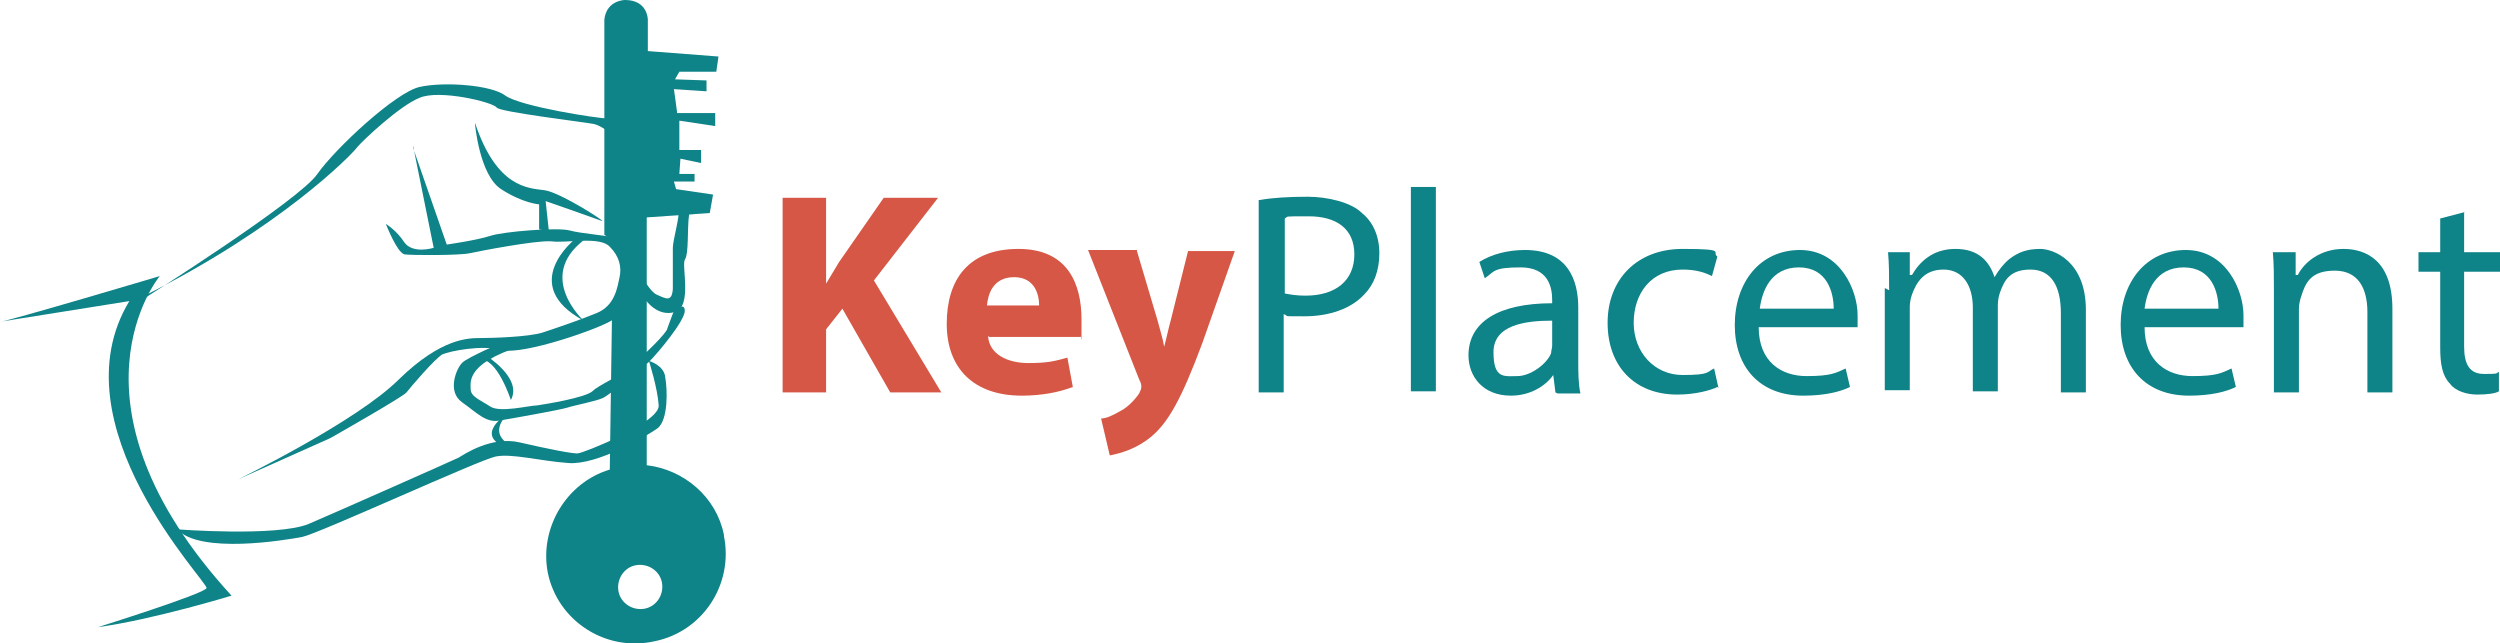 <?xml version="1.0" encoding="UTF-8"?>
<svg id="Layer_1" xmlns="http://www.w3.org/2000/svg" version="1.1" viewBox="0 0 230 59.2">
  <!-- Generator: Adobe Illustrator 29.6.1, SVG Export Plug-In . SVG Version: 2.1.1 Build 9)  -->
  <defs>
    <style>
      .st0 {
        fill: #0e8388;
      }

      .st1 {
        fill: #d65745;
      }
    </style>
  </defs>
  <g>
    <g>
      <path class="st1" d="M72,18.2h4v7.9h0c.4-.7.8-1.3,1.2-2l4.1-5.9h5l-5.9,7.6,6.2,10.3h-4.7l-4.4-7.7-1.5,1.9v5.8h-4v-17.9Z"/>
      <path class="st1" d="M90.9,30.9c.1,1.7,1.8,2.5,3.7,2.5s2.5-.2,3.6-.5l.5,2.7c-1.3.5-2.9.8-4.7.8-4.4,0-6.9-2.5-6.9-6.6s2-6.9,6.6-6.9,5.8,3.3,5.8,6.5,0,1.3-.1,1.6h-8.4ZM95.6,28.1c0-1-.4-2.6-2.3-2.6s-2.4,1.5-2.5,2.6h4.8Z"/>
      <path class="st1" d="M104.6,23.1l1.9,6.4c.2.8.5,1.7.6,2.4h0c.2-.7.4-1.7.6-2.4l1.6-6.4h4.3l-3,8.5c-1.9,5.1-3.1,7.2-4.6,8.5-1.4,1.2-2.9,1.6-3.9,1.8l-.8-3.4c.5,0,1.1-.3,1.8-.7.6-.3,1.3-1,1.7-1.6.1-.2.2-.4.2-.6s0-.3-.2-.7l-4.7-11.9h4.5Z"/>
    </g>
    <g>
      <path class="st0" d="M115.9,18.4c1.1-.2,2.6-.3,4.4-.3s4,.5,5,1.5c1,.8,1.6,2.1,1.6,3.7s-.5,2.9-1.4,3.8c-1.2,1.3-3.2,2-5.5,2s-1.3,0-1.9-.2v7.2h-2.3v-17.7ZM118.2,27c.5.1,1.1.2,1.9.2,2.8,0,4.5-1.4,4.5-3.8s-1.7-3.5-4.2-3.5-1.8,0-2.2.2v7Z"/>
      <path class="st0" d="M129.8,17.2h2.3v18.8h-2.3v-18.8Z"/>
      <path class="st0" d="M143.1,36.1l-.2-1.6h0c-.7,1-2.1,1.9-3.9,1.9-2.6,0-3.9-1.8-3.9-3.7,0-3.1,2.8-4.8,7.7-4.8v-.3c0-1.1-.3-3-2.9-3s-2.4.4-3.3,1l-.5-1.5c1.1-.7,2.6-1.1,4.2-1.1,3.9,0,4.9,2.7,4.9,5.3v4.8c0,1.1,0,2.2.2,3.1h-2.1ZM142.8,29.5c-2.5,0-5.4.4-5.4,2.9s1,2.2,2.2,2.2,2.7-1.1,3.1-2.1c0-.2.1-.5.1-.7v-2.2Z"/>
      <path class="st0" d="M158,35.6c-.6.3-2,.7-3.7.7-3.9,0-6.4-2.6-6.4-6.6s2.7-6.8,6.9-6.8,2.6.3,3.2.7l-.5,1.8c-.6-.3-1.4-.6-2.7-.6-2.9,0-4.5,2.2-4.5,4.9s1.9,4.8,4.5,4.8,2.2-.3,2.9-.6l.4,1.8Z"/>
      <path class="st0" d="M161.8,30.1c0,3.2,2.1,4.5,4.4,4.5s2.7-.3,3.6-.7l.4,1.7c-.8.4-2.2.8-4.3.8-4,0-6.3-2.6-6.3-6.5s2.3-6.9,6-6.9,5.3,3.7,5.3,6,0,.8,0,1.1h-9ZM168.7,28.4c0-1.5-.6-3.8-3.2-3.8s-3.4,2.2-3.6,3.8h6.8Z"/>
      <path class="st0" d="M173.8,26.7c0-1.3,0-2.4-.1-3.5h2v2.1h.2c.7-1.2,1.9-2.4,4-2.4s3.1,1.1,3.6,2.6h0c.4-.7.9-1.3,1.4-1.7.8-.6,1.6-.9,2.8-.9s4.2,1.1,4.2,5.6v7.6h-2.3v-7.3c0-2.5-.9-4-2.8-4s-2.4,1-2.8,2.1c-.1.3-.2.7-.2,1.2v7.9h-2.3v-7.7c0-2-.9-3.5-2.7-3.5s-2.5,1.2-2.9,2.3c-.1.3-.2.7-.2,1.1v7.7h-2.3v-9.4Z"/>
      <path class="st0" d="M197.3,30.1c0,3.2,2.1,4.5,4.4,4.5s2.7-.3,3.6-.7l.4,1.7c-.8.4-2.2.8-4.3.8-4,0-6.3-2.6-6.3-6.5s2.3-6.9,6-6.9,5.3,3.7,5.3,6,0,.8,0,1.1h-9ZM204.1,28.4c0-1.5-.6-3.8-3.2-3.8s-3.4,2.2-3.6,3.8h6.8Z"/>
      <path class="st0" d="M209.2,26.7c0-1.3,0-2.4-.1-3.5h2.1v2.1h.2c.6-1.2,2.1-2.4,4.2-2.4s4.5,1.1,4.5,5.5v7.7h-2.3v-7.4c0-2.1-.8-3.8-3-3.8s-2.7,1.1-3.1,2.4c-.1.3-.2.7-.2,1.1v7.7h-2.3v-9.4Z"/>
      <path class="st0" d="M226.7,19.5v3.7h3.3v1.8h-3.3v6.9c0,1.6.5,2.5,1.8,2.5s1.1,0,1.4-.2v1.8c-.3.2-1.1.3-2,.3s-2-.3-2.5-1c-.7-.7-.9-1.8-.9-3.3v-7h-2v-1.8h2v-3.1l2.3-.6Z"/>
    </g>
  </g>
  <g>
    <path class="st0" d="M13.2,27.5s14.4-9.1,16-11.5c1.7-2.4,7.2-7.5,9.4-8,2.2-.5,6.6-.2,7.9.8,1.4,1,8.5,2.1,9.4,2.1,1,0,3.5,1.6,3.5,2.9,0,1.3,1.3,2.4,2.1,3.2.8.8,2.1,1.4,1.9,2.7-.2,1.4,0,3.6-.4,4.2-.3.6.7,4.3-.9,4.8-1.6.5-2.7-1.1-2.7-1.1,0,0-1.4-3.4-1.4-3.8,0-.4,1.5,2.9,2.4,3.3.9.4,1.4.7,1.5-.5,0-1.1,0-3.1,0-3.8,0-.7.7-3.1.5-3.4-.2-.3-2.1-2-2.4-2.4-.3-.5-2.1-3.3-2.1-3.3,0,0-2.2-2.1-3.3-2.3-1.1-.2-8.6-1.1-8.9-1.5-.3-.5-5.3-1.7-7.1-.9-1.8.7-5.2,3.9-5.7,4.5-.5.7-7.1,7.5-20,13.9"/>
    <path class="st0" d="M16.3,48.7s9.2.7,12.1-.5c2.8-1.2,13.4-5.9,13.8-6.1.5-.3,3-2,5.6-1.4,2.6.6,5.1,1.1,5.4,1,.4,0,7.5-2.8,7.4-4.4-.1-1.6-.9-4.1-.9-4.1,0,0,1.4.4,1.5,1.5.2,1.1.3,3.9-.7,4.7-1,.7-5.5,3.4-8.2,3.2-2.7-.2-5.2-.9-6.7-.6-1.5.3-16.3,7.1-17.8,7.4-1.6.3-9.4,1.6-11.5-.7"/>
    <path class="st0" d="M38,13.4l1.9,9.4s-1.9.6-2.7-.5c-.7-1.1-1.7-1.7-1.7-1.7,0,0,1,2.6,1.7,2.8.7.1,5.1.1,6-.1.9-.2,6.1-1.2,7.5-1.1,1.4.2,4.5-.5,5.4.5.9.9,1.1,1.9.9,2.8-.2.9-.4,2.6-2.1,3.3-1.7.7-3.8,1.4-5,1.8-1.3.4-4.6.5-5.7.5-1.1,0-3.6,0-7.5,3.8-3.9,3.9-14.8,9.2-14.8,9.2l8.5-3.8s6.7-3.8,7-4.2c.3-.4,2.6-3.1,3.3-3.5.7-.3,3.6-.9,5.5-.4,1.9.5,9.1-2,10.2-2.8,1.1-.7,2.4-3.6,2-4.4-.4-.8-.4-2.8-1.7-3.1-1.2-.3-3.2-.4-4.3-.7-1.1-.3-6.1.1-7.3.5-1.2.4-4,.8-4,.8l-3.1-8.9Z"/>
    <path class="st0" d="M43.7,11.4s.4,4.7,2.4,6c2,1.3,3.5,1.4,3.5,1.4v2.3c0,0,.9.2.9.2l-.3-2.8s4.3,1.5,5.1,1.8c.9.4-3.7-2.6-5.2-2.8-1.5-.2-4.4-.2-6.4-6.2"/>
    <path class="st0" d="M46.7,31.3s-3.8,1.6-4.2,2.1c-.5.5-1.4,2.6,0,3.6,1.4,1,2.2,1.9,3.4,1.7,1.2-.2,5.7-1,6.3-1.2.6-.2,2.7-.6,3.3-.9s3.3-2.5,4.2-3.3c.9-.9,3.3-3.8,3.3-4.7s-1,0-1,0c0,0-.5,1.3-.6,1.6,0,.4-2.1,2.4-3.3,3.5-1.2,1-3,1.7-3.6,2.3-.7.6-4.4,1.2-5.1,1.3-.7,0-3.4.7-4.3.1-.9-.6-1.8-.9-1.8-1.6s-.5-2.6,5.8-4.3c6.3-1.8-2.4,0-2.4,0"/>
    <path class="st0" d="M44.7,32.7s3.4,2.1,2.3,4.1c0,0-1.3-4-2.9-3.7-1.6.4.6-.9.6-.9v.5Z"/>
    <path class="st0" d="M52.9,22s-5.3,4.2.8,7.5c0,0-4.4-4,0-7.4h-.7Z"/>
    <path class="st0" d="M46.9,37.9s-3.2,1.9-.7,3.1c2.6,1.2,1.5.3,1.5.3,0,0-3.4-1-.8-3.4"/>
    <path class="st0" d="M0,29.6c.6,0,14.7-4.2,14.7-4.2,0,0-9.7,11.6,6.6,29.4,0,0-7.2,2.2-12.3,2.9,0,0,9.9-3.1,10-3.6.2-.5-14-15-7.1-26.4l-11.9,1.9Z"/>
    <path class="st0" d="M59.3,56c-1.1.2-2.2-.5-2.4-1.6-.2-1.1.5-2.2,1.6-2.4,1.1-.2,2.2.5,2.4,1.6.2,1.1-.5,2.2-1.6,2.4M66.6,49.2c-.7-3.5-3.7-6-7.1-6.4v-22.8c0,0,5.8-.4,5.8-.4l.3-1.7-3.4-.5-.2-.7h1.9v-.7h-1.4c0,0,.1-1.4.1-1.4l1.9.4v-1.2s-2,0-2,0v-2.7s3.3.5,3.3.5v-1.2h-3.5c0-.1-.3-2.2-.3-2.2l3,.2v-1s-2.9-.1-2.9-.1l.4-.7h3.4c0,0,.2-1.4.2-1.4l-6.5-.5V1.8s0-1.8-2.1-1.8c0,0-1.7,0-1.9,1.8v19.8s2.6,1.7,2.5,3.6c-.2,2.8-1.8,4-1.8,4l-.2,14c-4,1.2-6.5,5.4-5.7,9.5.9,4.4,5.3,7.3,9.8,6.3,4.5-.9,7.3-5.3,6.4-9.7"/>
  </g>
</svg>